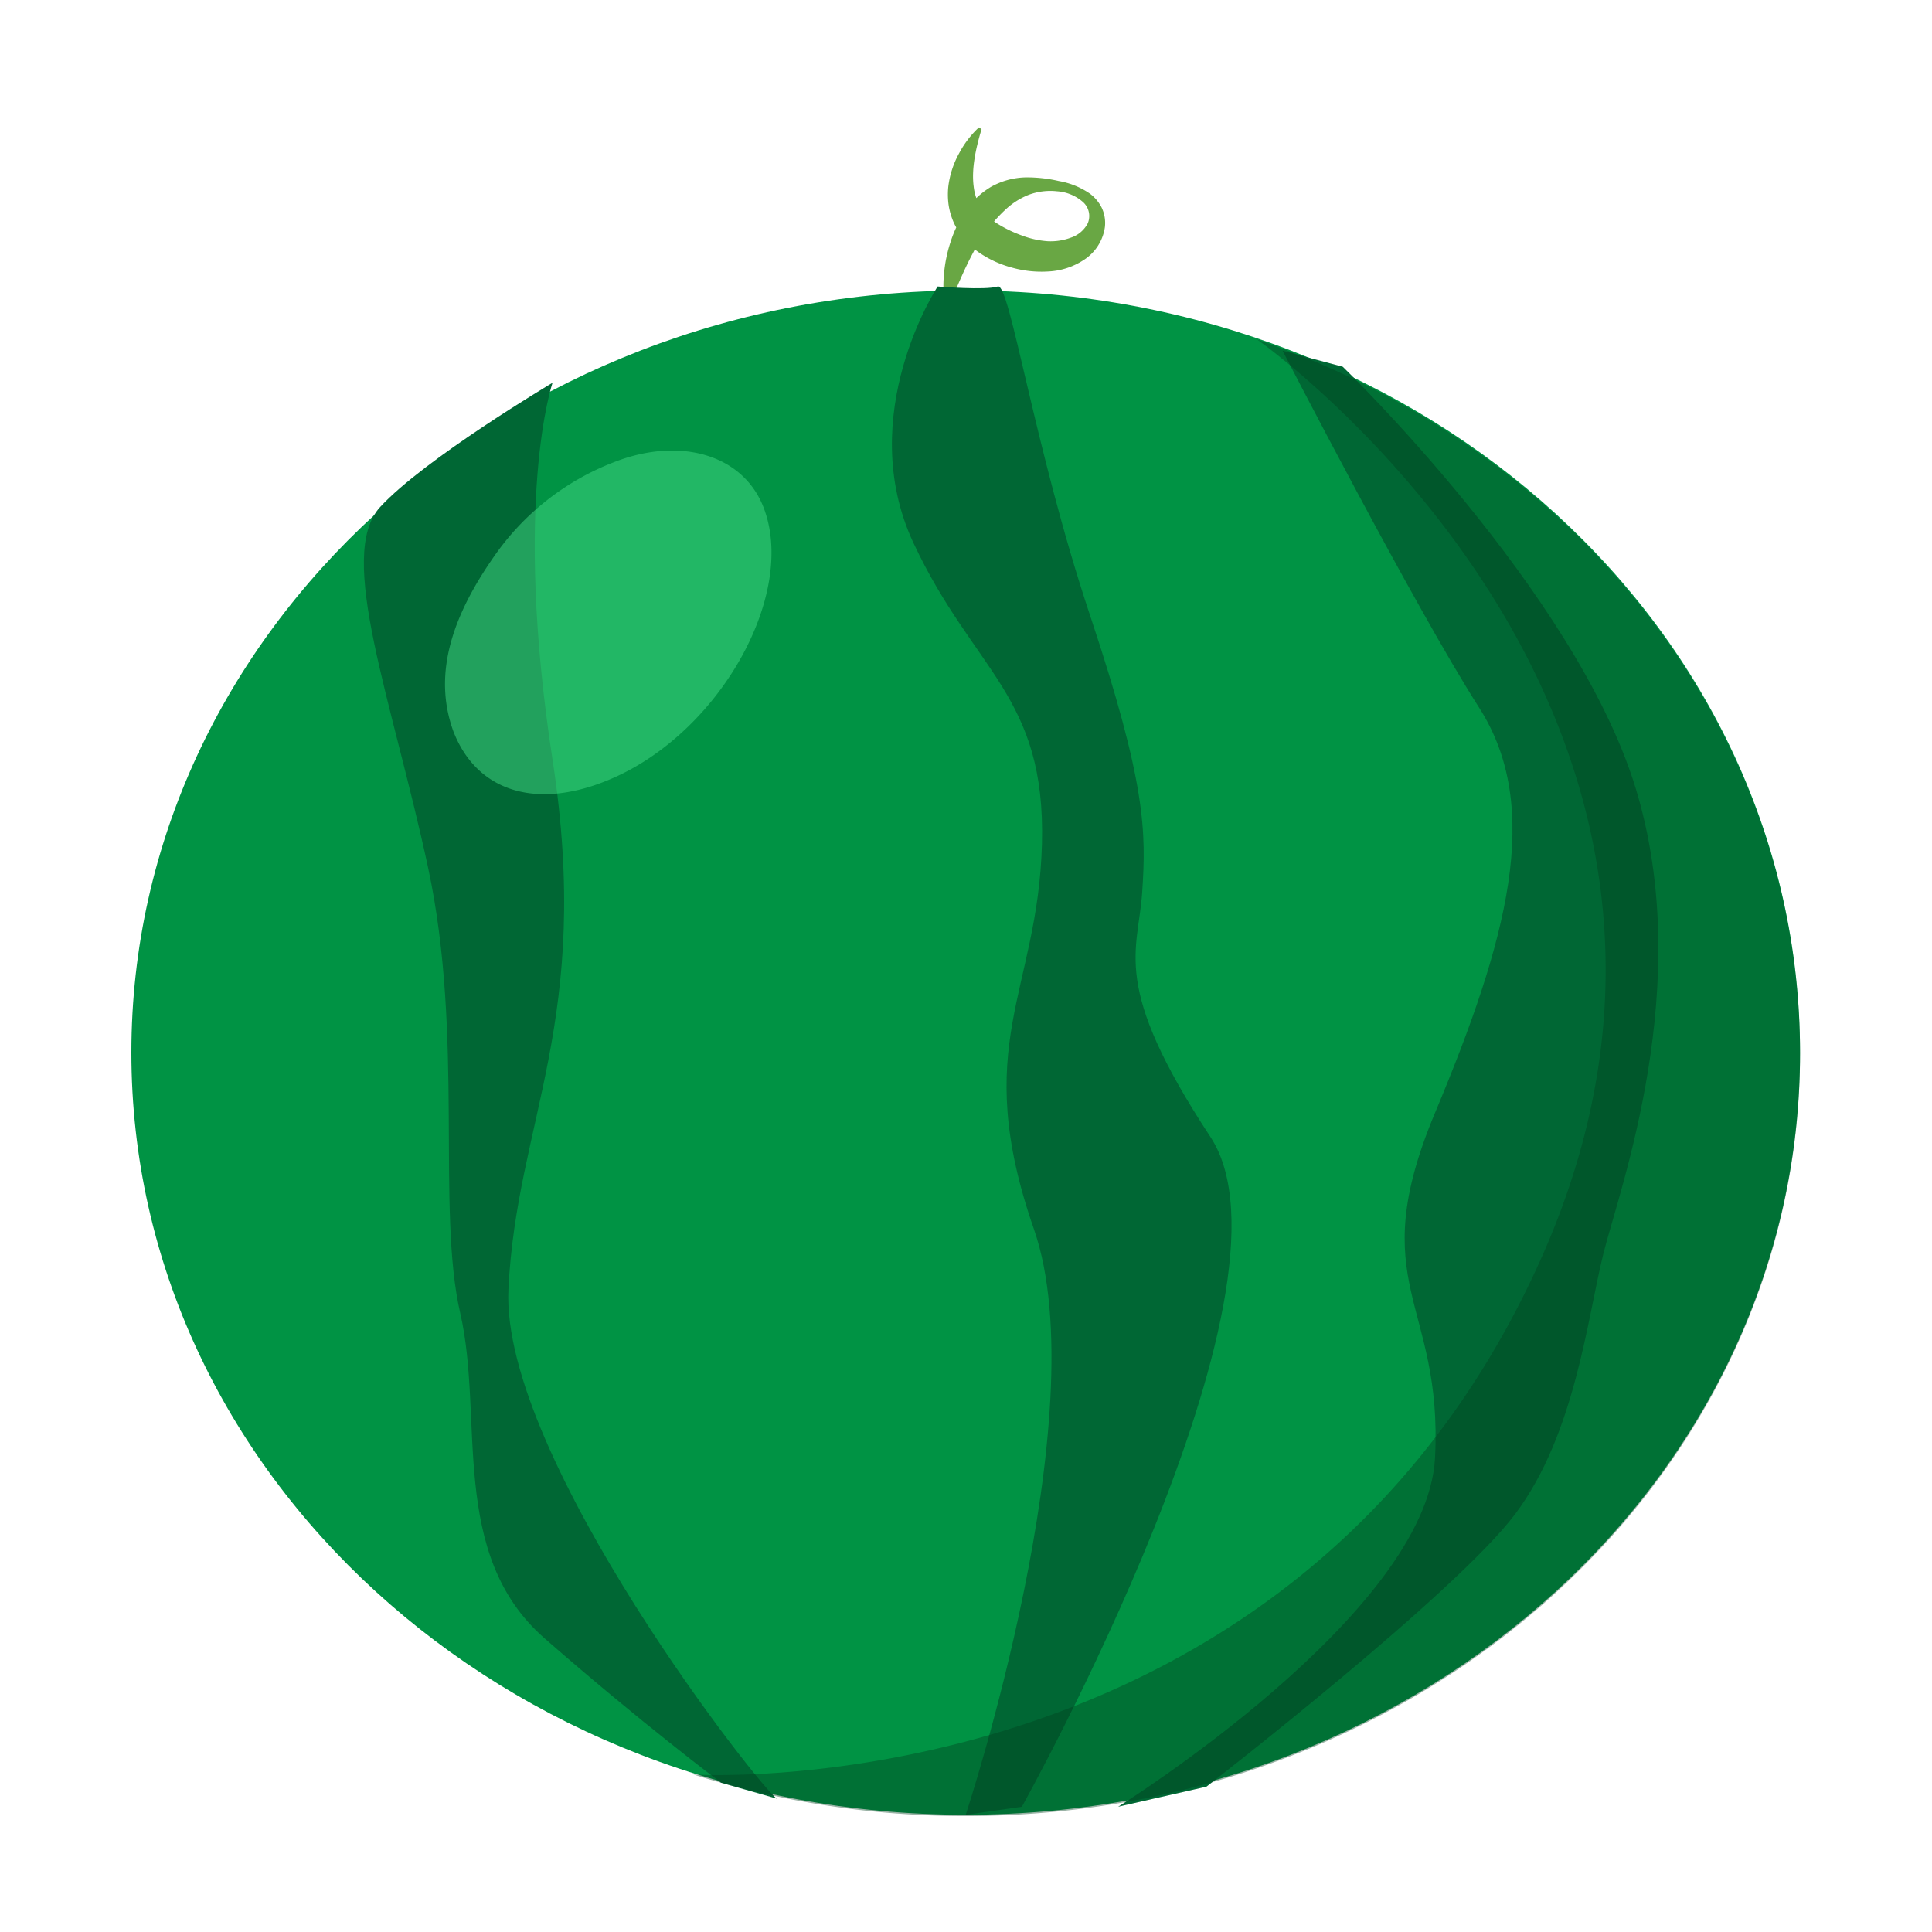 <svg xmlns="http://www.w3.org/2000/svg" width="100" height="100" fill="none"><path d="M48.925 15.882a6.25 6.25 0 0 1-.066-1.68 7.33 7.33 0 0 1 .338-1.667c.177-.562.435-1.095.765-1.584.34-.521.793-.957 1.327-1.276.546-.307 1.158-.477 1.784-.493.58-.006 1.158.056 1.723.187.576.098 1.123.318 1.606.647a2.07 2.07 0 0 1 .619.729c.151.315.209.666.168 1.013-.049.344-.172.673-.36.966s-.436.541-.729.729a3.66 3.66 0 0 1-1.855.6c-.624.038-1.251-.029-1.853-.197-.601-.158-1.172-.417-1.687-.764-.559-.381-1.01-.9-1.309-1.507a3.6 3.6 0 0 1-.295-.971 3.87 3.87 0 0 1-.015-.969 4.74 4.74 0 0 1 .553-1.702 5.12 5.12 0 0 1 1.029-1.35l.137.093c-.31 1.03-.527 2.075-.407 2.975a2.65 2.65 0 0 0 .415 1.152c.234.324.532.598.876.803a6.59 6.59 0 0 0 1.219.579 4.67 4.67 0 0 0 1.307.29 2.99 2.99 0 0 0 1.223-.188c.372-.125.681-.389.863-.736a.97.97 0 0 0-.258-1.114 2.26 2.26 0 0 0-1.333-.546 3.21 3.21 0 0 0-1.471.185 3.79 3.79 0 0 0-1.158.728c-.334.306-.64.64-.917.999a9.12 9.12 0 0 0-.775 1.226c-.475.88-.87 1.848-1.299 2.859l-.165-.013z" fill="#69a744"/><path d="M6.8 54.484c0-21.786 19.335-39.448 43.185-39.448S93.17 32.698 93.17 54.484 73.835 93.932 49.985 93.932 6.8 76.271 6.8 54.485" fill="#009344"/><path d="M52.892 93.517S67.84 66.734 62.65 58.844s-3.737-9.549-3.53-12.665.208-5.606-2.699-14.326-4.153-17.232-4.775-17.025-3.114 0-3.114 0-4.36 6.644-1.245 13.289 6.851 7.89 6.644 15.572-3.737 10.381-.415 19.933-3.531 30.311-3.531 30.311l2.907-.415zm4.983 0s15.987-9.966 16.402-18.063-3.737-8.928 0-17.855 5.606-15.779 2.284-20.968-10.174-18.478-10.174-18.478l3.114.83s12.042 11.627 15.156 21.8-.83 20.762-1.661 24.084-1.453 9.343-4.567 13.495S62.442 92.48 62.442 92.48l-4.568 1.037zm-17.648-.415c-.623-.208-14.326-17.648-13.911-26.368s4.36-13.911 2.284-27.406 0-19.516 0-19.516-6.644 3.945-8.928 6.436.623 9.966 2.491 18.686.415 17.648 1.661 23.046-.623 12.457 4.36 16.817 9.135 7.474 9.135 7.474l2.907.831z" fill="#006734"/><path opacity=".4" d="M35.89 91.849a46.84 46.84 0 0 0 14.095 2.149c23.85 0 43.185-17.661 43.185-39.448 0-16.937-11.685-31.381-28.094-36.972 0 0 27.471 19.324 14.599 47.769S35.89 91.849 35.89 91.849z" fill="#003f1e"/><path opacity=".5" d="M23.48 37.89c-1.126-3.043-.005-6.086 2.08-9.071a13.39 13.39 0 0 1 6.208-4.892c3.423-1.346 6.685-.401 7.748 2.324 1.725 4.421-2.126 11.449-7.65 13.959-3.897 1.771-7.126.875-8.386-2.321" fill="#45dd86"/></svg>
